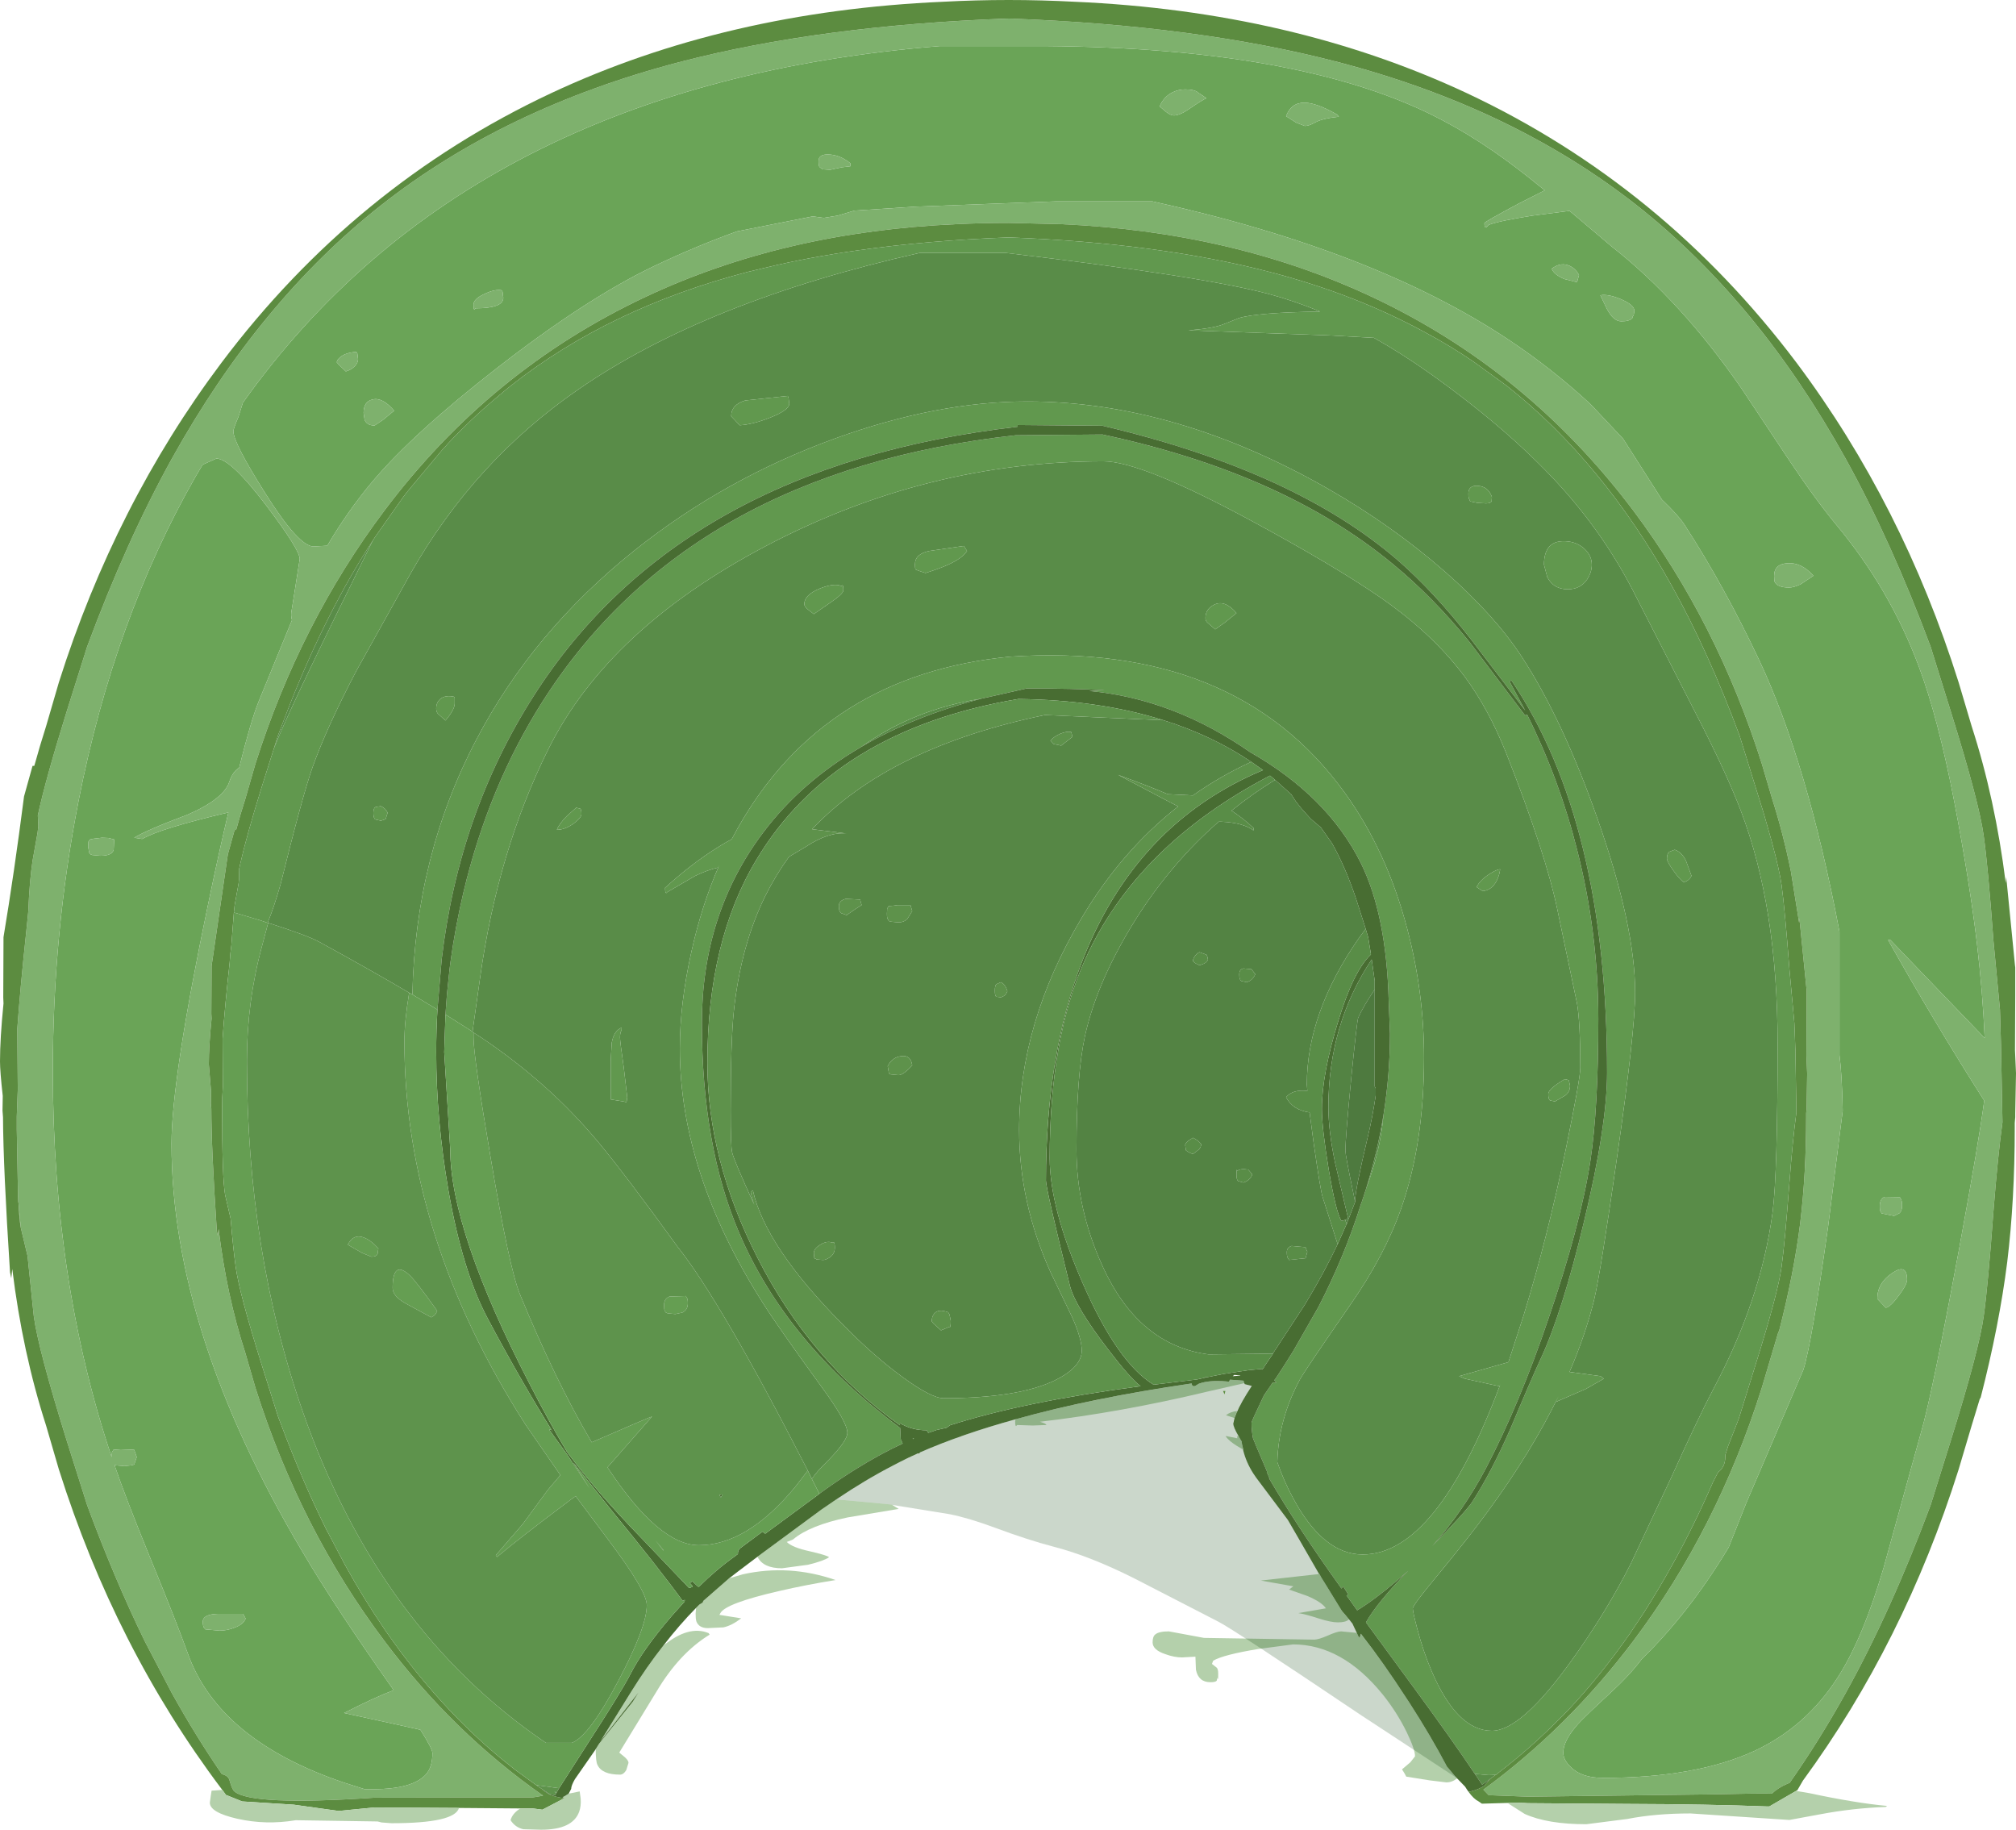 <?xml version="1.0" encoding="UTF-8" standalone="no"?>
<svg xmlns:ffdec="https://www.free-decompiler.com/flash" xmlns:xlink="http://www.w3.org/1999/xlink" ffdec:objectType="frame" height="365.3px" width="402.55px" xmlns="http://www.w3.org/2000/svg">
  <g transform="matrix(1.0, 0.0, 0.0, 1.0, 0.0, 0.0)">
    <use ffdec:characterId="596" height="365.3" transform="matrix(1.0, 0.0, 0.0, 1.0, 0.0, 0.0)" width="402.55" xlink:href="#shape0"/>
  </g>
  <defs>
    <g id="shape0" transform="matrix(1.0, 0.0, 0.0, 1.0, 0.0, 0.0)">
      <path d="M326.2 63.0 L326.35 62.05 Q326.35 60.9 323.7 59.75 321.1 58.65 319.55 58.95 L320.85 61.65 Q322.15 64.15 323.75 64.15 325.4 64.15 325.95 63.5 326.0 63.1 326.2 63.0 M357.1 91.65 Q362.5 99.75 366.65 104.75 377.35 117.6 383.1 132.95 387.0 143.25 390.3 160.45 393.3 176.15 394.75 188.35 395.9 198.1 396.3 207.25 L377.45 187.65 377.0 187.65 Q386.0 203.7 396.2 219.75 395.2 227.55 391.15 249.55 385.75 278.65 383.55 286.1 L376.1 313.05 Q371.95 327.15 366.95 334.9 360.6 344.8 350.25 349.6 338.6 354.95 320.1 354.95 315.8 354.95 313.65 352.8 312.15 351.35 312.15 349.9 312.15 347.5 315.1 344.2 316.4 342.75 321.6 337.95 325.55 334.3 327.85 331.2 337.3 322.0 345.1 309.05 L345.15 309.0 348.7 300.05 360.1 273.45 Q361.75 268.25 365.05 244.75 L367.95 221.75 Q367.8 214.45 367.3 210.65 L367.3 186.0 Q360.9 152.3 351.3 131.85 344.35 117.1 336.35 104.75 335.15 102.9 331.85 99.75 L324.1 87.6 317.55 80.65 Q309.9 73.6 301.5 68.0 274.6 50.0 230.1 40.2 L210.9 40.2 182.95 41.25 170.6 42.05 167.25 43.05 164.5 43.5 162.3 43.2 147.15 46.2 147.85 45.95 Q139.0 49.1 130.45 53.2 117.1 59.6 99.4 73.35 82.6 86.4 74.4 96.1 69.4 102.05 65.35 108.95 L62.6 109.1 Q59.65 109.1 52.95 98.45 46.6 88.4 46.6 86.1 46.6 85.6 47.6 83.25 L48.5 80.4 Q93.75 16.75 187.65 9.2 L208.95 9.2 Q258.65 9.6 285.65 22.8 295.45 27.6 305.4 35.55 L308.45 38.0 303.15 40.7 Q296.4 44.3 296.4 44.55 296.4 45.6 296.85 45.35 L297.25 44.9 Q299.3 44.1 306.0 43.05 L313.4 42.1 321.8 49.2 Q335.75 60.15 347.8 77.65 L357.1 91.65 M4.15 245.1 L4.1 244.8 Q3.85 243.3 3.7 240.2 L4.15 245.1 M359.55 116.65 L362.1 114.95 Q359.7 112.25 356.95 112.45 354.25 112.6 354.25 115.0 354.25 115.95 354.4 116.25 355.0 117.3 357.25 117.3 358.15 117.3 359.55 116.65 M313.1 52.95 Q311.45 52.4 309.85 53.65 310.25 54.8 312.35 55.7 L314.9 56.35 315.3 54.9 Q314.5 53.45 313.1 52.95 M267.35 23.3 L266.95 22.85 Q262.85 20.5 260.45 20.5 257.8 20.5 256.8 23.2 L258.85 24.5 260.55 25.15 Q261.35 25.15 262.6 24.45 264.0 23.65 267.35 23.3 M379.15 258.65 Q380.8 256.45 380.8 255.5 380.8 252.15 377.85 254.15 374.85 256.15 374.85 259.3 L376.55 261.1 Q377.5 260.9 379.15 258.65 M379.6 239.45 L379.35 239.0 376.35 238.95 Q375.35 239.3 375.35 240.8 375.35 241.75 375.55 241.95 L375.7 242.25 378.2 242.75 379.3 242.2 Q379.8 241.75 379.8 240.7 379.8 239.75 379.6 239.45 M164.3 33.8 L165.75 33.9 168.1 33.4 169.8 33.2 169.8 32.6 Q167.85 31.0 165.65 30.85 163.45 30.7 163.45 32.15 163.45 33.15 163.65 33.35 L164.1 33.7 164.3 33.8 M237.45 21.75 Q240.0 20.0 240.9 19.6 L239.25 18.5 Q238.55 17.85 236.65 17.85 235.35 17.85 234.2 18.4 232.4 19.25 231.55 21.25 L232.85 22.35 Q233.75 23.05 234.4 23.05 235.55 23.05 237.45 21.75 M100.5 59.45 L100.35 58.25 100.15 57.95 Q98.8 57.7 96.7 58.7 94.55 59.7 94.55 60.8 94.55 61.85 94.75 61.8 L94.95 61.55 Q100.5 61.55 100.5 59.45 M78.7 82.0 Q76.35 79.25 74.4 79.75 72.6 80.15 72.6 82.45 L72.8 83.8 Q73.25 84.95 74.8 84.95 L76.45 83.85 78.7 82.0 M71.35 70.55 L71.15 70.25 Q69.0 70.4 67.95 71.3 67.25 71.85 67.25 72.35 L67.65 72.8 69.05 74.15 Q70.1 73.85 70.8 73.15 71.5 72.45 71.5 71.7 L71.35 70.55 M39.05 95.15 L40.45 92.8 40.5 92.75 43.2 91.55 Q46.05 91.55 53.15 100.9 59.85 109.75 59.85 111.6 L59.05 116.7 58.25 121.75 Q58.0 122.85 58.3 123.8 L51.65 140.05 Q50.1 143.85 47.75 153.3 46.5 154.0 45.8 156.05 44.7 159.5 37.45 162.65 29.3 165.7 26.8 167.25 L28.4 167.5 Q32.0 165.4 45.6 162.2 43.75 170.0 41.6 180.3 34.25 215.4 34.25 228.35 34.25 265.75 60.3 309.65 66.9 320.85 78.2 336.85 L78.6 337.45 Q74.85 338.85 68.7 342.0 L80.15 344.5 83.95 345.35 Q86.35 349.15 86.35 350.0 86.35 352.8 85.05 354.25 82.4 357.2 74.5 357.2 L72.8 357.2 68.7 355.9 Q43.7 347.45 37.5 330.1 35.4 324.2 29.8 310.55 25.0 298.8 22.85 292.45 L23.15 292.55 24.85 292.7 26.2 292.55 26.8 292.4 27.3 290.9 26.8 289.45 24.1 289.35 22.65 289.45 22.35 289.95 22.3 290.9 Q10.55 255.95 10.55 213.8 10.55 186.05 15.7 159.85 22.8 123.6 39.05 95.15 M22.7 169.65 L22.8 167.6 21.65 167.3 20.35 167.25 18.65 167.45 17.95 167.6 17.65 168.05 17.6 169.05 17.8 170.2 17.95 170.5 18.4 170.7 20.05 170.85 Q22.4 170.85 22.7 169.65 M48.55 322.2 L43.5 322.2 Q40.5 322.3 40.5 323.75 40.5 324.7 40.75 325.0 L41.0 325.3 43.85 325.55 Q45.35 325.55 46.85 324.95 48.6 324.3 49.05 323.15 L48.55 322.2" fill="#6aa457" fill-rule="evenodd" stroke="none"/>
      <path d="M326.2 63.0 Q326.0 63.1 325.95 63.5 325.4 64.15 323.75 64.15 322.15 64.15 320.85 61.65 L319.55 58.95 Q321.1 58.65 323.7 59.75 326.35 60.9 326.35 62.05 L326.2 63.0 M357.1 91.65 L347.8 77.65 Q335.75 60.15 321.8 49.2 L313.4 42.1 306.0 43.05 Q299.3 44.1 297.25 44.9 L296.85 45.35 Q296.4 45.6 296.4 44.55 296.4 44.3 303.15 40.7 L308.45 38.0 305.4 35.55 Q295.45 27.6 285.65 22.8 258.65 9.6 208.95 9.2 L187.65 9.2 Q93.75 16.75 48.5 80.4 L47.6 83.25 Q46.6 85.6 46.6 86.1 46.6 88.4 52.95 98.45 59.65 109.1 62.6 109.1 L65.35 108.95 Q69.4 102.05 74.4 96.1 82.6 86.4 99.4 73.35 117.1 59.6 130.45 53.2 139.0 49.1 147.85 45.95 L147.15 46.2 162.3 43.2 164.5 43.5 167.25 43.05 170.6 42.05 182.95 41.25 210.9 40.2 230.1 40.2 Q274.6 50.0 301.5 68.0 309.9 73.6 317.55 80.65 L324.1 87.6 331.85 99.75 Q335.15 102.9 336.35 104.75 344.35 117.1 351.3 131.85 360.9 152.3 367.3 186.0 L367.3 210.65 Q367.8 214.45 367.95 221.75 L365.05 244.75 Q361.75 268.25 360.1 273.45 L348.7 300.05 345.15 309.0 345.1 309.05 Q337.3 322.0 327.85 331.2 325.55 334.3 321.6 337.95 316.4 342.75 315.1 344.2 312.15 347.5 312.15 349.9 312.15 351.35 313.65 352.8 315.8 354.95 320.1 354.95 338.6 354.95 350.25 349.6 360.6 344.8 366.95 334.9 371.95 327.15 376.1 313.05 L383.55 286.1 Q385.75 278.65 391.15 249.55 395.2 227.55 396.2 219.75 386.0 203.7 377.0 187.65 L377.45 187.65 396.3 207.25 Q395.9 198.1 394.75 188.35 393.3 176.15 390.3 160.45 387.0 143.25 383.1 132.95 377.35 117.6 366.65 104.75 362.5 99.75 357.1 91.65 M3.7 240.2 L3.65 240.0 3.6 238.85 3.35 225.5 3.35 224.85 3.35 224.5 3.35 223.8 3.35 223.6 3.35 223.45 3.35 222.9 3.55 217.5 3.45 205.4 Q4.05 197.15 5.2 186.4 L5.45 183.95 5.65 181.9 Q5.9 175.75 6.5 171.85 L7.5 166.25 7.65 164.95 7.55 162.8 Q9.1 155.6 13.3 142.1 L17.4 129.1 Q25.25 107.95 34.3 91.6 51.8 60.15 76.0 41.05 100.7 21.55 135.65 12.4 163.85 5.05 201.4 3.7 239.05 5.05 267.2 12.4 302.15 21.55 326.9 41.05 351.1 60.15 368.55 91.6 377.6 107.95 385.5 129.1 L389.55 142.1 Q395.2 160.2 396.1 166.85 396.95 172.85 398.05 187.85 L399.35 201.55 399.55 208.35 399.85 224.05 Q398.9 231.0 398.05 241.8 396.95 256.8 396.1 262.8 395.2 269.4 389.55 287.55 L385.5 300.5 Q377.6 321.7 368.55 338.0 363.25 347.55 357.35 355.95 L356.95 356.1 Q355.05 356.9 353.8 358.1 352.2 358.0 341.15 358.25 L305.05 358.7 297.25 358.4 296.2 357.3 Q313.05 345.0 326.15 327.6 342.9 305.3 351.8 277.05 L353.85 270.15 355.1 265.95 355.25 265.7 Q358.2 254.25 359.45 244.25 360.65 234.4 360.65 223.05 L360.65 222.25 360.7 221.75 360.75 221.35 360.75 220.7 360.85 214.35 360.7 210.75 360.75 202.1 360.75 197.6 360.7 197.3 359.3 183.3 359.25 184.25 357.6 173.95 Q356.05 166.35 353.85 159.45 L351.8 152.5 Q342.9 124.3 326.15 101.95 304.95 73.8 273.9 59.25 246.2 46.25 211.8 44.75 L201.4 44.5 Q196.2 44.5 191.05 44.75 156.6 46.25 128.95 59.25 97.9 73.8 76.75 101.95 59.95 124.3 51.0 152.5 L49.0 159.45 Q48.0 162.55 47.15 165.7 L46.85 165.7 45.5 170.55 42.25 192.85 42.2 202.4 42.25 203.35 Q41.7 208.85 41.7 212.5 L42.15 217.95 42.1 220.3 42.2 221.35 Q42.2 229.35 43.3 245.85 L43.5 246.8 43.65 245.35 Q45.25 258.6 49.0 270.15 L51.0 277.05 Q59.95 305.3 76.75 327.6 90.5 345.95 108.45 358.5 L106.4 358.85 74.8 358.9 Q50.2 360.55 46.8 357.65 46.35 357.3 45.8 355.35 45.55 354.5 44.3 354.2 39.05 346.55 34.3 338.0 L28.9 327.65 Q22.85 315.25 17.4 300.5 L13.3 287.55 Q7.65 269.4 6.75 262.8 L5.5 250.75 4.15 245.1 3.7 240.2 M359.55 116.65 Q358.15 117.3 357.25 117.3 355.0 117.3 354.4 116.25 354.25 115.95 354.25 115.0 354.25 112.6 356.95 112.45 359.7 112.25 362.1 114.95 L359.55 116.65 M379.6 239.45 Q379.8 239.75 379.8 240.7 379.8 241.75 379.3 242.2 L378.2 242.75 375.7 242.25 375.55 241.95 Q375.35 241.75 375.35 240.8 375.35 239.3 376.35 238.95 L379.35 239.0 379.6 239.45 M379.15 258.65 Q377.5 260.9 376.55 261.1 L374.85 259.3 Q374.85 256.15 377.85 254.15 380.8 252.15 380.8 255.5 380.8 256.45 379.15 258.65 M267.35 23.3 Q264.0 23.65 262.6 24.45 261.35 25.15 260.55 25.15 L258.85 24.5 256.8 23.2 Q257.8 20.5 260.45 20.5 262.85 20.5 266.95 22.85 L267.35 23.3 M313.1 52.95 Q314.5 53.45 315.3 54.9 L314.9 56.35 312.35 55.7 Q310.25 54.8 309.85 53.65 311.45 52.4 313.1 52.95 M237.45 21.75 Q235.55 23.05 234.4 23.05 233.75 23.05 232.85 22.35 L231.55 21.25 Q232.4 19.25 234.2 18.4 235.35 17.85 236.65 17.85 238.55 17.85 239.25 18.5 L240.9 19.6 Q240.0 20.0 237.45 21.75 M164.3 33.8 L164.1 33.7 163.65 33.35 Q163.45 33.15 163.45 32.15 163.45 30.7 165.65 30.85 167.85 31.0 169.8 32.6 L169.8 33.2 168.1 33.4 165.75 33.9 164.3 33.8 M100.5 59.45 Q100.5 61.55 94.95 61.55 L94.75 61.8 Q94.55 61.85 94.55 60.8 94.55 59.7 96.7 58.7 98.8 57.7 100.15 57.95 L100.35 58.25 100.5 59.45 M39.05 95.15 Q22.8 123.6 15.7 159.85 10.55 186.05 10.55 213.8 10.55 255.95 22.3 290.9 L22.35 289.95 22.65 289.45 24.1 289.35 26.8 289.45 27.3 290.9 26.8 292.4 26.2 292.55 24.85 292.7 23.15 292.55 22.85 292.45 Q25.0 298.8 29.8 310.55 35.4 324.2 37.5 330.1 43.7 347.45 68.7 355.9 L72.8 357.2 74.5 357.2 Q82.4 357.2 85.05 354.25 86.35 352.8 86.35 350.0 86.35 349.15 83.95 345.35 L80.15 344.5 68.7 342.0 Q74.85 338.85 78.6 337.45 L78.2 336.85 Q66.9 320.85 60.3 309.65 34.25 265.75 34.25 228.35 34.25 215.4 41.6 180.3 43.75 170.0 45.6 162.2 32.0 165.4 28.4 167.5 L26.8 167.25 Q29.3 165.7 37.45 162.65 44.7 159.5 45.8 156.05 46.5 154.0 47.75 153.3 50.1 143.85 51.65 140.05 L58.3 123.8 Q58.0 122.85 58.25 121.75 L59.05 116.7 59.85 111.6 Q59.85 109.75 53.15 100.9 46.05 91.55 43.2 91.55 L40.5 92.75 40.45 92.8 39.05 95.15 M71.35 70.55 L71.5 71.7 Q71.5 72.45 70.8 73.15 70.1 73.85 69.05 74.15 L67.65 72.8 67.25 72.35 Q67.25 71.85 67.95 71.3 69.0 70.4 71.15 70.25 L71.35 70.55 M78.7 82.0 L76.45 83.85 74.8 84.95 Q73.25 84.95 72.8 83.8 L72.6 82.45 Q72.6 80.15 74.4 79.75 76.35 79.25 78.7 82.0 M22.7 169.65 Q22.4 170.85 20.05 170.85 L18.4 170.7 17.95 170.5 17.8 170.2 17.6 169.05 17.65 168.05 17.95 167.6 18.65 167.45 20.35 167.25 21.65 167.3 22.8 167.6 22.7 169.65 M48.55 322.2 L49.05 323.15 Q48.6 324.3 46.85 324.95 45.35 325.55 43.85 325.55 L41.0 325.3 40.75 325.0 Q40.5 324.7 40.5 323.75 40.5 322.3 43.5 322.2 L48.55 322.2" fill="#7eb16d" fill-rule="evenodd" stroke="none"/>
      <path d="M4.15 245.1 L5.5 250.75 6.75 262.8 Q7.65 269.4 13.3 287.55 L17.4 300.5 Q22.85 315.25 28.9 327.65 L34.3 338.0 Q39.05 346.55 44.3 354.2 45.55 354.5 45.8 355.35 46.35 357.3 46.8 357.65 50.2 360.55 74.8 358.9 L106.4 358.85 108.45 358.5 Q90.5 345.95 76.75 327.6 59.95 305.3 51.0 277.05 L49.0 270.15 Q45.25 258.6 43.65 245.35 L43.5 246.8 43.3 245.85 Q42.2 229.35 42.2 221.35 L42.1 220.3 42.15 217.95 41.7 212.5 Q41.7 208.85 42.25 203.35 L42.2 202.4 42.25 192.85 45.5 170.55 46.85 165.7 47.15 165.7 Q48.0 162.55 49.0 159.45 L51.0 152.5 Q59.95 124.3 76.75 101.95 97.9 73.8 128.95 59.25 156.6 46.25 191.05 44.75 196.2 44.5 201.4 44.5 L211.8 44.75 Q246.2 46.25 273.9 59.25 304.95 73.8 326.15 101.95 342.9 124.3 351.8 152.5 L353.85 159.45 Q356.05 166.35 357.6 173.95 L359.25 184.25 359.3 183.3 360.7 197.3 360.75 197.6 360.75 202.1 360.7 210.75 360.85 214.35 360.75 220.7 360.75 221.35 360.7 221.75 360.65 222.25 360.65 223.05 Q360.65 234.4 359.45 244.25 358.2 254.25 355.25 265.7 L355.1 265.95 353.85 270.15 351.8 277.05 Q342.9 305.3 326.15 327.6 313.05 345.0 296.2 357.3 L297.25 358.4 305.05 358.7 341.15 358.25 Q352.2 358.0 353.8 358.1 355.05 356.9 356.95 356.1 L357.35 355.95 Q363.25 347.55 368.55 338.0 377.6 321.7 385.5 300.5 L389.55 287.55 Q395.2 269.4 396.1 262.8 396.95 256.8 398.05 241.8 398.9 231.0 399.85 224.05 L399.55 208.35 399.35 201.55 398.05 187.85 Q396.95 172.85 396.1 166.85 395.2 160.2 389.55 142.1 L385.5 129.1 Q377.6 107.95 368.55 91.6 351.1 60.15 326.9 41.05 302.15 21.55 267.2 12.4 239.05 5.05 201.4 3.7 163.85 5.05 135.65 12.4 100.7 21.55 76.0 41.05 51.8 60.15 34.3 91.6 25.25 107.95 17.4 129.1 L13.3 142.1 Q9.1 155.6 7.55 162.8 L7.65 164.95 7.5 166.25 6.5 171.85 Q5.9 175.75 5.65 181.9 L5.45 183.95 5.2 186.4 Q4.05 197.15 3.45 205.4 L3.55 217.5 3.35 222.9 3.35 223.45 3.35 223.6 3.35 223.8 3.35 224.5 3.35 224.85 3.35 225.5 3.6 238.85 3.65 240.0 3.7 240.2 Q3.85 243.3 4.1 244.8 L4.15 245.1 M44.65 357.7 L44.2 357.1 Q23.0 328.95 11.75 293.35 L9.2 284.6 Q4.5 270.05 2.45 253.35 L2.25 255.2 2.0 254.0 Q0.65 233.15 0.6 223.05 L0.5 221.75 0.55 218.8 Q0.0 213.9 0.0 211.9 0.0 207.3 0.7 200.35 L0.65 199.15 0.7 187.1 Q2.8 174.55 4.8 159.0 L6.5 152.9 6.85 152.9 Q7.95 148.9 9.2 145.0 L11.75 136.25 Q23.0 100.7 44.2 72.45 70.85 37.0 110.05 18.6 144.95 2.25 188.35 0.35 194.85 0.0 201.4 0.0 208.0 0.0 214.55 0.35 257.95 2.25 292.9 18.6 332.05 37.0 358.75 72.45 379.9 100.7 391.1 136.25 L393.7 145.0 Q398.4 159.5 400.5 176.3 L400.6 175.1 402.35 192.75 402.4 193.15 402.4 198.8 402.35 209.7 402.55 214.25 402.4 222.25 402.4 223.05 402.35 223.6 402.3 224.2 402.3 225.2 Q402.3 239.55 400.8 251.95 399.2 264.6 395.5 279.0 L395.3 279.35 393.7 284.6 391.1 293.35 Q380.2 327.9 360.0 355.5 L358.9 357.4 358.65 357.55 353.3 360.65 352.75 360.65 Q341.15 360.2 325.05 360.15 L305.05 360.0 Q303.85 359.9 301.0 359.95 L299.25 360.0 295.9 360.1 295.25 359.65 Q294.25 359.15 293.25 357.75 295.3 357.3 296.4 356.5 L297.55 355.15 298.65 354.35 298.7 354.35 299.25 353.9 300.9 352.6 Q306.45 348.2 311.6 342.95 L312.05 342.55 312.55 342.0 312.85 341.7 313.1 341.45 Q319.65 334.5 325.45 326.15 L328.25 321.95 Q331.15 317.4 333.9 312.45 338.15 304.85 342.05 295.9 L343.05 293.95 Q344.5 292.85 344.5 290.85 L344.5 290.5 345.05 288.75 347.0 283.75 347.35 282.75 350.55 272.45 Q355.05 258.1 355.75 252.85 356.4 248.1 357.3 236.2 357.95 227.65 358.7 222.1 L358.5 209.65 358.3 204.3 357.3 193.4 Q356.4 181.55 355.75 176.75 355.35 173.8 353.75 167.9 L352.2 162.45 350.55 157.15 347.35 146.85 Q341.1 130.05 333.9 117.1 320.05 92.2 300.9 77.05 L294.3 72.25 Q289.7 69.1 284.65 66.4 270.65 58.75 253.55 54.3 231.25 48.5 201.4 47.4 185.35 48.0 171.5 49.95 161.5 51.35 152.6 53.5 L149.25 54.3 Q121.55 61.55 101.95 77.05 L100.6 78.15 100.3 78.4 100.1 78.6 99.75 78.85 99.55 79.05 99.3 79.25 99.0 79.5 Q94.0 83.7 89.4 88.6 L89.1 88.95 88.85 89.25 88.35 89.75 81.55 97.9 81.05 98.5 81.0 98.6 80.5 99.25 74.9 107.2 Q71.8 111.9 68.9 117.1 L67.9 118.95 Q62.5 128.9 57.7 141.1 L55.5 146.85 54.7 149.4 52.25 157.15 Q49.2 166.95 47.95 172.55 L47.75 173.5 47.7 173.55 47.75 175.25 47.65 176.3 46.85 180.75 46.7 182.15 46.2 188.7 46.0 190.35 45.85 192.25 Q44.9 200.8 44.45 207.35 L44.5 216.95 Q44.35 218.95 44.35 221.2 44.35 235.2 44.95 238.55 L46.05 243.3 Q46.6 249.65 47.05 252.85 47.75 258.1 52.25 272.45 L55.5 282.75 55.7 283.3 56.05 284.2 Q60.35 295.65 65.1 305.25 L65.35 305.75 65.45 305.9 68.9 312.45 Q72.6 319.15 76.7 325.15 L76.75 325.25 77.35 326.1 Q87.5 340.65 99.95 351.0 L101.95 352.6 102.5 353.05 102.95 353.4 106.8 356.2 108.4 357.3 Q109.65 358.65 112.65 359.0 L112.7 359.0 108.3 361.3 106.4 361.05 103.9 361.05 91.65 360.95 74.8 360.85 67.6 361.55 58.65 360.3 48.35 359.65 45.25 358.4 45.15 358.4 44.65 357.7 M244.2 277.7 L244.7 277.7 244.5 278.4 244.2 277.7" fill="#5c8c40" fill-rule="evenodd" stroke="none"/>
      <path d="M54.7 149.4 L55.5 146.85 57.7 141.1 Q62.5 128.9 67.9 118.95 L68.9 117.1 Q71.8 111.9 74.9 107.2 L74.55 107.75 74.3 108.2 Q59.25 138.55 55.75 146.85 L54.7 149.4 M298.65 354.35 L297.55 355.15 296.75 355.75 295.95 356.3 294.5 354.15 297.25 354.4 298.65 354.35 M53.45 184.2 Q54.75 181.05 56.05 176.45 60.4 158.85 62.4 153.2 65.25 145.2 71.15 133.95 L81.95 114.55 Q94.7 92.05 115.55 77.7 141.05 60.1 183.6 50.5 L200.9 50.5 Q240.45 55.2 253.55 58.75 258.55 60.1 263.6 62.2 251.0 62.4 247.4 63.5 L244.15 64.8 Q241.95 65.6 237.3 65.95 L265.15 66.95 274.35 67.45 Q280.05 70.65 285.8 74.75 302.25 86.5 312.5 98.1 321.0 107.75 326.7 119.15 L338.7 142.6 Q344.7 154.25 347.6 161.85 354.95 181.1 354.95 208.4 354.95 234.2 353.95 242.0 351.65 259.45 342.1 277.35 339.1 283.05 333.95 294.45 L325.65 312.15 Q320.75 321.85 313.85 331.45 303.75 345.55 297.9 345.55 290.95 345.55 285.85 333.6 284.2 329.75 283.0 325.2 282.1 321.8 282.1 321.1 282.1 320.5 286.6 315.05 293.1 307.2 297.2 301.6 305.8 289.85 311.2 278.75 L310.65 279.9 316.65 277.3 320.25 275.25 319.6 274.75 313.4 273.9 Q316.55 266.6 318.3 259.55 319.6 254.15 322.85 231.3 326.5 205.9 326.5 198.15 326.5 184.85 319.0 163.5 312.0 143.55 303.75 130.95 298.4 122.8 288.55 114.15 278.1 105.0 265.3 97.65 234.7 80.15 205.15 80.15 187.2 80.15 166.85 87.5 144.75 95.5 126.75 109.85 106.45 126.05 95.15 147.6 82.9 170.9 82.35 198.55 L81.7 198.2 Q73.9 193.6 63.75 188.05 61.4 186.75 53.55 184.25 L53.45 184.2 M94.35 206.0 L95.85 195.3 Q99.4 169.85 109.5 149.55 121.45 125.55 153.05 108.95 185.1 92.1 220.35 92.1 227.95 92.1 250.2 104.15 266.15 112.8 275.15 118.95 285.85 126.25 292.4 135.0 297.2 141.45 300.75 150.35 308.7 170.55 311.0 181.75 L314.9 200.35 Q315.55 204.15 315.55 213.2 315.55 215.3 312.7 229.2 308.95 247.25 304.25 262.55 L301.2 271.95 291.35 274.75 292.5 275.25 298.65 276.6 299.45 276.75 299.65 276.2 Q286.9 310.35 272.1 310.35 264.2 310.35 258.15 299.0 256.35 295.7 255.05 291.9 255.3 283.25 259.6 275.35 260.65 273.45 269.7 260.4 276.5 250.6 279.75 241.35 284.35 228.35 284.35 211.15 284.35 198.15 281.0 185.45 276.9 169.85 268.5 158.25 246.75 128.1 201.7 131.1 164.6 134.7 147.3 165.35 L146.1 167.55 Q144.85 168.2 143.35 169.15 138.05 172.45 132.8 177.25 132.8 178.3 133.05 178.3 L133.25 178.1 138.75 174.9 Q141.2 173.7 143.4 173.2 L143.65 172.65 Q140.1 180.75 138.05 190.05 135.75 200.35 135.75 209.35 135.75 234.25 152.5 260.4 155.2 264.7 163.95 276.75 169.2 283.9 169.2 286.05 169.2 287.75 164.9 292.05 163.15 293.75 162.1 295.25 L161.3 293.6 Q144.05 259.9 135.25 248.85 125.1 234.8 119.45 228.0 109.65 216.25 96.25 207.25 L94.55 206.15 94.35 206.0 M172.0 149.1 Q182.35 141.65 195.9 139.5 182.3 143.05 172.0 149.1 M276.25 222.6 Q275.65 229.75 272.8 237.25 275.05 229.95 276.25 222.6 M336.65 171.85 Q335.8 170.1 334.4 169.65 L333.35 170.05 Q332.85 170.4 332.85 171.4 332.85 172.05 334.2 173.9 335.5 175.7 336.25 176.15 337.35 175.75 337.75 174.85 L336.65 171.85 M295.15 97.0 Q293.2 96.85 293.2 98.55 293.2 99.5 293.4 99.7 L293.55 100.1 295.0 100.4 296.7 100.5 Q297.75 100.5 297.85 100.0 L297.9 99.2 Q297.15 97.15 295.15 97.0 M242.5 120.7 Q240.7 121.55 240.7 123.4 240.7 123.95 241.1 124.3 L242.65 125.65 244.55 124.3 246.9 122.4 Q244.6 119.7 242.5 120.7 M168.2 116.85 L168.0 117.0 Q166.6 116.35 163.7 117.5 160.6 118.75 160.6 120.65 160.6 121.05 161.35 121.7 L162.5 122.6 165.75 120.35 Q168.4 118.55 168.4 117.85 168.4 116.85 168.2 116.85 M193.1 110.0 L192.45 109.0 185.55 110.0 Q182.7 110.6 182.7 112.65 182.7 113.65 182.85 113.7 L183.3 113.9 184.8 114.4 Q187.8 113.45 189.4 112.7 192.15 111.45 193.1 110.0 M316.9 115.7 Q317.85 114.25 317.85 112.75 317.85 110.9 316.35 109.55 314.95 108.3 313.1 108.1 308.3 107.55 308.3 112.75 L308.95 115.2 Q310.2 117.65 313.05 117.65 315.55 117.65 316.9 115.7 M296.05 177.9 Q297.8 177.75 298.8 175.95 299.4 174.8 299.55 173.55 298.85 173.55 297.25 174.6 295.45 175.8 294.85 177.1 L296.05 177.9 M157.6 80.6 L157.45 79.4 157.3 79.05 148.8 79.95 Q146.0 80.8 146.0 83.1 L147.7 84.9 Q150.3 84.75 153.85 83.35 157.6 81.85 157.6 80.6 M76.05 160.95 L75.05 161.1 Q74.55 161.3 74.55 162.3 74.55 163.35 74.95 163.6 L76.05 163.85 77.0 163.55 77.4 162.25 Q76.95 161.35 76.05 160.95 M124.15 205.15 Q122.55 205.8 122.15 208.2 L121.95 211.7 121.95 219.5 124.45 219.9 125.1 220.05 125.25 219.1 124.55 213.1 Q123.8 207.9 123.8 207.1 123.8 206.2 124.1 205.7 L124.15 205.15 M115.85 161.45 L115.05 161.25 113.15 162.95 Q111.6 164.55 111.2 165.65 112.7 165.7 114.5 164.45 116.1 163.25 116.1 162.55 116.1 161.55 115.85 161.45 M90.8 140.45 L90.8 139.35 90.65 139.1 Q89.05 138.75 88.05 139.45 87.1 140.15 87.1 141.45 87.1 142.05 87.4 142.45 L88.95 143.85 Q90.8 141.65 90.8 140.45 M312.45 215.45 Q309.15 217.4 309.15 218.4 309.15 219.45 309.5 219.7 L310.5 219.9 312.55 218.7 Q313.5 218.0 313.5 216.75 L313.25 215.65 312.45 215.45" fill="#598c48" fill-rule="evenodd" stroke="none"/>
      <path d="M46.7 182.15 L46.85 180.75 47.65 176.3 47.75 175.25 47.7 173.55 47.75 173.5 47.95 172.55 Q49.2 166.95 52.25 157.15 L54.7 149.4 55.75 146.85 Q59.25 138.55 74.3 108.2 L74.55 107.75 74.9 107.2 80.5 99.25 81.0 98.6 81.05 98.5 81.55 97.9 88.35 89.75 88.85 89.25 89.1 88.95 89.4 88.6 Q94.0 83.7 99.0 79.5 L99.3 79.25 99.55 79.05 99.75 78.85 100.1 78.6 100.3 78.4 100.6 78.15 101.95 77.05 Q121.55 61.55 149.25 54.3 L152.6 53.5 Q161.5 51.35 171.5 49.95 185.35 48.0 201.4 47.4 231.25 48.5 253.55 54.3 270.65 58.75 284.65 66.4 289.7 69.1 294.3 72.25 L300.9 77.05 Q320.05 92.2 333.9 117.1 341.1 130.05 347.35 146.85 L350.55 157.15 352.2 162.45 353.75 167.9 Q355.35 173.8 355.75 176.75 356.4 181.55 357.3 193.4 L358.3 204.3 358.5 209.65 358.7 222.1 Q357.95 227.65 357.3 236.2 356.4 248.1 355.75 252.85 355.05 258.1 350.55 272.45 L347.35 282.75 347.0 283.75 345.05 288.75 344.5 290.5 344.5 290.85 Q344.5 292.85 343.05 293.95 L342.05 295.9 Q338.15 304.85 333.9 312.45 331.15 317.4 328.25 321.95 L325.45 326.15 Q319.65 334.5 313.1 341.45 L312.85 341.7 312.55 342.0 312.05 342.55 311.6 342.95 Q306.45 348.2 300.9 352.6 L299.25 353.9 298.7 354.35 298.65 354.35 297.25 354.4 294.5 354.15 Q289.8 347.15 282.35 337.0 L272.75 323.9 Q275.05 319.85 281.2 313.6 L278.85 315.65 Q274.45 319.4 271.0 321.5 L268.85 318.5 269.0 318.5 269.2 318.3 268.2 316.7 267.85 317.15 267.8 317.05 Q259.1 304.95 253.35 295.05 L253.55 295.25 252.95 293.9 253.0 293.8 250.85 288.75 250.2 287.15 Q249.9 285.55 249.9 284.05 249.9 283.8 251.85 279.7 L252.4 278.55 253.5 276.95 254.15 276.0 254.85 276.05 254.45 275.55 254.8 275.1 256.3 272.8 258.25 269.7 263.25 260.95 Q268.45 250.9 271.75 240.4 L271.9 240.0 272.3 238.8 272.7 237.55 272.8 237.25 Q275.65 229.75 276.25 222.6 277.55 214.5 277.55 206.35 L277.3 200.0 Q276.85 182.6 271.7 172.25 265.05 158.95 249.6 150.15 234.3 139.5 217.5 137.95 L220.55 137.8 Q214.55 137.45 205.0 137.45 L195.9 139.5 Q182.35 141.65 172.0 149.1 L171.85 149.2 Q160.0 156.1 152.4 166.2 140.15 182.45 140.15 204.25 140.15 228.75 147.6 246.15 156.95 268.05 179.75 285.1 L179.85 287.3 180.25 288.2 Q175.8 290.25 171.05 293.2 167.65 295.3 164.05 297.9 L163.6 298.25 163.45 297.9 162.1 295.25 Q163.15 293.75 164.9 292.05 169.2 287.75 169.2 286.05 169.2 283.9 163.95 276.75 155.2 264.7 152.5 260.4 135.75 234.25 135.75 209.35 135.75 200.35 138.05 190.05 140.1 180.75 143.65 172.65 L143.4 173.2 Q141.2 173.7 138.75 174.9 L133.25 178.1 133.05 178.3 Q132.8 178.3 132.8 177.25 138.05 172.45 143.35 169.15 144.85 168.2 146.1 167.55 L147.3 165.35 Q164.6 134.7 201.7 131.1 246.75 128.1 268.5 158.25 276.9 169.85 281.0 185.45 284.35 198.15 284.35 211.15 284.35 228.35 279.75 241.35 276.5 250.6 269.7 260.4 260.65 273.45 259.6 275.35 255.3 283.25 255.05 291.9 256.35 295.7 258.15 299.0 264.2 310.35 272.1 310.35 286.9 310.35 299.65 276.2 L299.45 276.75 298.65 276.6 292.5 275.25 291.35 274.75 301.2 271.95 304.25 262.55 Q308.95 247.25 312.7 229.2 315.55 215.3 315.55 213.2 315.55 204.15 314.9 200.35 L311.0 181.75 Q308.7 170.55 300.75 150.35 297.2 141.45 292.4 135.0 285.85 126.25 275.15 118.95 266.15 112.8 250.2 104.15 227.95 92.1 220.35 92.1 185.1 92.1 153.05 108.95 121.45 125.55 109.5 149.55 99.4 169.85 95.85 195.3 L94.35 206.0 94.1 205.8 88.95 202.55 89.25 198.45 89.75 193.65 89.95 192.05 Q90.9 185.1 92.55 178.1 97.6 156.9 108.4 139.95 137.65 94.1 202.8 86.9 L220.15 86.75 Q256.15 94.45 278.05 112.55 286.1 119.15 293.45 128.2 L304.5 142.8 304.95 142.7 Q311.35 155.55 314.9 169.6 319.15 186.3 319.15 203.45 319.15 221.35 317.55 231.85 315.6 244.55 309.2 263.25 303.45 280.25 296.7 293.15 292.15 301.75 286.0 308.65 292.85 301.6 294.0 299.8 297.75 294.0 301.55 285.35 305.55 275.8 307.65 271.25 311.95 262.0 316.3 243.85 320.9 224.7 320.9 214.15 320.9 164.2 301.8 135.85 L301.4 136.0 304.55 141.85 293.65 127.55 Q286.35 118.15 279.1 111.85 258.45 94.0 220.15 85.0 L203.2 84.85 203.2 85.2 Q135.8 93.0 106.5 139.05 91.65 162.35 88.2 191.5 L87.35 201.55 87.15 201.45 83.0 198.95 82.35 198.55 Q82.9 170.9 95.15 147.6 106.45 126.05 126.75 109.85 144.75 95.5 166.85 87.5 187.2 80.15 205.15 80.15 234.7 80.15 265.3 97.65 278.1 105.0 288.55 114.15 298.4 122.8 303.75 130.95 312.0 143.55 319.0 163.5 326.5 184.85 326.5 198.15 326.5 205.9 322.85 231.3 319.6 254.15 318.3 259.55 316.55 266.6 313.4 273.9 L319.6 274.75 320.25 275.25 316.65 277.3 310.65 279.9 311.2 278.75 Q305.8 289.85 297.2 301.6 293.1 307.2 286.6 315.05 282.1 320.5 282.1 321.1 282.1 321.8 283.0 325.2 284.2 329.75 285.85 333.6 290.95 345.55 297.9 345.55 303.75 345.55 313.85 331.45 320.75 321.85 325.65 312.15 L333.95 294.45 Q339.1 283.05 342.1 277.35 351.65 259.45 353.95 242.0 354.95 234.2 354.95 208.4 354.95 181.1 347.6 161.85 344.7 154.25 338.7 142.6 L326.7 119.15 Q321.0 107.75 312.5 98.1 302.25 86.5 285.8 74.75 280.05 70.65 274.35 67.45 L265.15 66.95 237.3 65.95 Q241.95 65.6 244.15 64.8 L247.4 63.5 Q251.0 62.4 263.6 62.2 258.55 60.1 253.55 58.75 240.45 55.2 200.9 50.5 L183.6 50.5 Q141.05 60.1 115.55 77.7 94.7 92.05 81.95 114.55 L71.15 133.95 Q65.25 145.2 62.4 153.2 60.4 158.85 56.05 176.45 54.75 181.05 53.45 184.2 L53.45 184.25 52.0 183.75 47.15 182.3 46.9 182.25 46.7 182.15 M336.65 171.85 L337.75 174.85 Q337.35 175.75 336.25 176.15 335.5 175.7 334.2 173.9 332.85 172.05 332.85 171.4 332.85 170.4 333.35 170.05 L334.4 169.65 Q335.8 170.1 336.65 171.85 M295.15 97.0 Q297.15 97.15 297.9 99.2 L297.85 100.0 Q297.75 100.5 296.7 100.5 L295.0 100.4 293.55 100.1 293.4 99.7 Q293.2 99.5 293.2 98.55 293.2 96.85 295.15 97.0 M242.5 120.7 Q244.6 119.7 246.9 122.4 L244.55 124.3 242.65 125.65 241.1 124.3 Q240.7 123.95 240.7 123.4 240.7 121.55 242.5 120.7 M193.1 110.0 Q192.15 111.45 189.4 112.7 187.8 113.45 184.8 114.4 L183.3 113.9 182.85 113.7 Q182.7 113.65 182.7 112.65 182.7 110.6 185.55 110.0 L192.45 109.0 193.1 110.0 M168.2 116.85 Q168.4 116.85 168.4 117.85 168.4 118.55 165.75 120.35 L162.5 122.6 161.35 121.7 Q160.6 121.05 160.6 120.65 160.6 118.75 163.7 117.5 166.6 116.35 168.0 117.0 L168.2 116.85 M316.9 115.7 Q315.55 117.65 313.05 117.65 310.2 117.65 308.95 115.2 L308.3 112.75 Q308.3 107.55 313.1 108.1 314.95 108.3 316.35 109.55 317.85 110.9 317.85 112.75 317.85 114.25 316.9 115.7 M296.05 177.9 L294.85 177.1 Q295.45 175.8 297.25 174.6 298.85 173.55 299.55 173.55 299.4 174.8 298.8 175.95 297.8 177.75 296.05 177.9 M157.6 80.6 Q157.6 81.85 153.85 83.35 150.3 84.75 147.7 84.9 L146.0 83.1 Q146.0 80.8 148.8 79.95 L157.3 79.05 157.45 79.4 157.6 80.6 M76.05 160.95 Q76.95 161.35 77.4 162.25 L77.0 163.55 76.05 163.85 74.95 163.6 Q74.55 163.35 74.55 162.3 74.55 161.3 75.05 161.1 L76.05 160.95 M90.8 140.45 Q90.8 141.65 88.95 143.85 L87.4 142.45 Q87.1 142.05 87.1 141.45 87.1 140.15 88.05 139.45 89.05 138.75 90.65 139.1 L90.8 139.35 90.8 140.45 M115.85 161.45 Q116.1 161.55 116.1 162.55 116.1 163.25 114.5 164.45 112.7 165.7 111.2 165.65 111.6 164.55 113.15 162.95 L115.05 161.25 115.85 161.45 M124.15 205.15 L124.1 205.7 Q123.8 206.2 123.8 207.1 123.8 207.9 124.55 213.1 L125.25 219.1 125.1 220.05 124.45 219.9 121.95 219.5 121.95 211.7 122.15 208.2 Q122.55 205.8 124.15 205.15 M312.45 215.45 L313.25 215.65 313.5 216.75 Q313.5 218.0 312.55 218.7 L310.5 219.9 309.5 219.7 Q309.15 219.45 309.15 218.4 309.15 217.4 312.45 215.45" fill="#61984e" fill-rule="evenodd" stroke="none"/>
      <path d="M44.65 357.7 L45.15 358.4 45.25 358.4 48.35 359.65 58.65 360.3 67.6 361.55 74.8 360.85 91.65 360.95 Q90.8 364.0 78.2 364.0 L76.2 363.85 75.4 363.65 59.05 363.4 Q53.1 364.4 47.35 363.1 41.9 361.85 41.9 359.9 L42.1 358.45 42.25 357.5 44.4 357.35 44.65 357.7 M103.9 361.05 L106.4 361.05 108.3 361.3 112.7 359.0 112.35 358.8 112.75 358.6 113.55 358.1 115.75 357.65 115.95 359.1 Q116.05 360.6 115.65 361.7 114.35 365.3 108.05 365.3 L104.5 365.2 Q102.9 364.85 101.95 363.4 102.3 362.05 103.9 361.05 M301.0 359.95 Q303.85 359.9 305.05 360.0 L325.05 360.15 Q341.15 360.2 352.75 360.65 L353.3 360.65 358.65 357.55 361.3 358.0 Q370.4 359.95 376.8 360.55 L376.55 360.75 Q369.9 361.0 363.55 362.2 L357.3 363.35 337.55 362.05 Q330.55 362.05 324.95 363.15 L316.75 364.2 Q309.0 364.2 304.45 362.15 L301.0 359.95 M167.0 299.35 L176.75 300.25 178.15 300.4 178.15 300.45 179.45 301.25 169.25 302.95 Q161.65 304.55 158.35 307.35 L157.1 307.85 Q158.2 308.95 161.65 309.7 165.15 310.5 165.55 310.9 164.45 311.65 161.35 312.4 L156.15 313.1 Q152.45 313.1 151.3 310.9 L151.25 310.8 164.0 301.4 167.0 299.35 M145.6 315.1 L148.35 314.3 Q157.6 312.25 166.85 315.45 160.95 316.4 155.55 317.65 144.9 320.1 143.85 322.05 L143.65 322.4 148.0 323.1 Q146.1 324.55 144.45 324.9 L141.35 325.05 Q139.55 325.05 139.05 323.7 138.9 323.25 138.9 322.15 L139.0 321.0 139.65 320.35 140.3 319.95 140.45 319.6 145.6 315.1 M132.45 328.55 Q137.55 324.4 141.5 326.05 L141.7 326.35 Q135.65 330.05 131.1 337.7 L123.65 349.9 124.8 350.85 Q125.5 351.5 125.5 351.95 L125.05 353.4 Q124.5 354.3 123.8 354.3 120.2 354.3 119.3 352.35 118.95 351.7 118.95 349.2 L119.65 348.1 126.35 339.75 127.5 337.9 127.45 337.95 119.95 347.55 126.0 337.8 Q129.1 332.8 132.45 328.55 M202.8 283.35 Q217.8 279.15 237.95 276.2 238.0 276.9 238.65 276.7 L239.4 276.25 Q241.45 275.5 244.9 275.8 L245.4 275.85 245.6 275.45 248.3 275.65 248.35 275.85 248.45 276.15 241.0 277.85 Q223.9 281.95 207.65 283.85 L208.25 284.05 Q208.85 284.25 208.95 284.5 L206.2 284.6 203.1 284.5 202.9 284.7 Q202.7 284.75 202.7 283.7 L202.8 283.35 M246.9 282.1 L246.5 283.1 244.8 282.55 Q245.65 281.85 247.05 281.7 L246.9 282.1 M247.3 286.7 L247.7 287.4 247.85 287.65 247.95 287.8 247.95 287.9 248.0 288.3 248.25 289.4 248.2 289.4 246.95 288.65 Q245.5 287.75 244.8 286.85 L244.8 286.7 247.05 287.15 247.05 286.7 247.3 286.7 M263.4 314.25 L263.45 314.25 263.9 315.05 264.4 315.85 267.9 321.55 268.1 321.8 268.75 322.55 269.35 323.3 269.3 323.35 Q268.7 323.9 267.15 323.9 265.75 323.9 263.4 323.15 260.65 322.25 259.25 322.05 L264.75 321.1 Q264.0 319.9 261.1 318.65 L257.4 317.35 258.25 316.7 251.75 315.55 263.4 314.25 M271.1 326.4 L271.25 326.7 271.45 326.95 271.5 327.0 271.6 326.6 271.7 326.2 271.75 326.2 Q276.25 331.95 280.9 339.15 L281.3 339.75 Q285.75 346.65 288.95 352.75 L289.1 352.9 290.4 354.45 290.85 354.95 290.95 355.05 Q289.95 355.85 288.8 355.85 L285.5 355.45 280.8 354.7 280.45 354.05 279.95 353.25 281.6 351.85 282.55 350.65 Q282.55 349.25 280.9 345.85 278.95 341.85 276.1 338.3 268.0 328.3 258.2 328.3 L251.35 329.2 Q244.3 330.35 242.25 331.55 L242.0 332.2 242.9 332.9 Q243.25 333.15 243.25 334.15 243.25 335.8 243.1 334.95 L242.95 335.55 Q242.7 335.85 241.7 335.85 239.3 335.85 238.8 333.35 L238.7 330.75 236.0 330.9 Q234.5 330.9 232.7 330.25 230.15 329.4 230.15 327.9 230.15 326.7 230.7 326.3 231.4 325.7 233.4 325.7 L236.9 326.35 240.4 327.0 262.4 327.35 Q263.25 327.35 265.1 326.55 267.0 325.7 267.8 325.7 L270.9 326.0 271.1 326.4" fill="#b4d0ab" fill-rule="evenodd" stroke="none"/>
      <path d="M112.7 359.0 L112.65 359.0 Q109.65 358.65 108.4 357.3 L109.85 358.25 110.0 358.25 110.9 358.35 110.9 358.3 111.05 358.05 110.7 357.6 111.1 357.95 111.65 357.0 117.2 348.35 Q124.1 337.7 125.85 334.3 128.35 329.35 134.15 322.6 L136.7 319.75 136.75 319.4 136.3 319.6 Q131.65 313.2 122.0 301.4 L114.45 291.95 117.75 297.2 113.15 290.25 109.65 285.4 110.05 285.4 110.55 286.15 Q103.9 275.5 97.5 263.45 92.4 254.0 89.55 237.7 87.1 223.55 87.1 210.05 87.1 205.75 87.35 201.55 L88.2 191.5 Q91.65 162.35 106.5 139.05 135.8 93.0 203.2 85.2 L203.2 84.85 220.15 85.0 Q258.45 94.0 279.1 111.85 286.35 118.15 293.65 127.55 L304.55 141.85 301.4 136.0 301.8 135.85 Q320.9 164.2 320.9 214.15 320.9 224.7 316.3 243.85 311.95 262.0 307.65 271.25 305.55 275.8 301.55 285.35 297.75 294.0 294.0 299.8 292.85 301.6 286.0 308.65 292.15 301.75 296.7 293.15 303.45 280.25 309.2 263.25 315.6 244.55 317.55 231.85 319.15 221.35 319.15 203.45 319.15 186.3 314.9 169.6 311.35 155.55 304.95 142.7 L304.5 142.8 293.45 128.2 Q286.1 119.15 278.05 112.55 256.15 94.45 220.15 86.75 L202.8 86.9 Q137.65 94.1 108.4 139.95 97.6 156.9 92.55 178.1 90.9 185.1 89.95 192.05 L89.75 193.65 89.25 198.45 88.95 202.55 88.7 210.05 89.9 229.4 Q89.9 245.7 105.8 276.4 109.5 283.65 113.2 289.85 119.1 297.85 127.95 306.95 L137.55 317.0 137.8 317.0 137.8 317.05 137.9 316.95 138.25 316.8 138.25 316.6 137.75 316.05 138.25 315.7 139.35 316.75 139.55 316.8 Q143.15 313.25 146.7 310.75 L147.35 310.25 147.35 310.1 Q147.35 309.5 147.8 309.1 L152.25 305.8 152.8 306.2 163.6 298.25 164.05 297.9 Q167.65 295.3 171.05 293.2 175.8 290.25 180.25 288.2 L179.85 287.3 179.75 285.1 Q156.95 268.05 147.6 246.15 140.15 228.75 140.15 204.25 140.15 182.45 152.4 166.2 160.0 156.1 171.85 149.2 L172.0 149.1 Q182.3 143.05 195.9 139.5 L205.0 137.45 Q214.55 137.45 220.55 137.8 L217.5 137.95 Q234.3 139.5 249.6 150.15 265.05 158.95 271.7 172.25 276.85 182.6 277.3 200.0 L277.55 206.35 Q277.55 214.5 276.25 222.6 275.05 229.95 272.8 237.25 L272.7 237.55 272.3 238.8 271.9 240.0 271.75 240.4 Q268.45 250.9 263.25 260.95 L258.25 269.7 256.3 272.8 254.8 275.1 254.45 275.55 254.85 276.05 254.15 276.0 253.5 276.95 252.4 278.55 251.85 279.7 Q249.9 283.8 249.9 284.05 249.9 285.55 250.2 287.15 L250.85 288.75 253.0 293.8 252.95 293.9 253.55 295.25 253.35 295.05 Q259.1 304.95 267.8 317.05 L267.85 317.15 268.2 316.7 269.2 318.3 269.0 318.5 268.85 318.5 271.0 321.5 Q274.45 319.4 278.85 315.65 L281.2 313.6 Q275.05 319.85 272.75 323.9 L282.35 337.0 Q289.8 347.15 294.5 354.15 L295.95 356.3 296.75 355.75 297.55 355.15 296.4 356.5 Q295.3 357.3 293.25 357.75 L292.9 357.25 292.55 356.7 290.95 355.05 290.85 354.95 290.4 354.45 289.1 352.9 288.95 352.75 Q285.75 346.65 281.3 339.75 L280.9 339.15 Q276.25 331.95 271.75 326.2 L271.7 326.2 271.6 326.6 271.5 327.0 271.45 326.95 271.25 326.7 271.1 326.4 270.35 324.8 270.05 324.15 268.75 322.55 268.1 321.8 267.9 321.55 264.4 315.85 263.9 315.05 263.45 314.25 263.4 314.25 257.15 303.45 250.85 295.05 250.3 294.25 Q248.8 291.95 248.2 289.4 L248.25 289.4 248.0 288.3 247.95 287.9 247.95 287.8 247.85 287.65 247.7 287.4 247.3 286.7 Q246.25 284.9 246.25 284.2 L246.5 283.1 246.9 282.1 Q247.75 280.05 249.95 276.7 L248.55 276.35 248.5 276.25 248.45 276.15 248.35 275.85 248.3 275.65 245.6 275.45 245.4 275.85 244.9 275.8 Q241.45 275.5 239.4 276.25 L238.65 276.7 Q238.0 276.9 237.95 276.2 217.8 279.15 202.8 283.35 191.95 286.35 183.75 289.95 L183.5 290.2 183.3 290.15 181.35 291.05 Q179.8 291.8 178.2 292.65 172.7 295.5 167.0 299.35 L164.0 301.4 151.25 310.8 147.35 313.75 145.6 315.1 140.45 319.6 140.3 319.95 139.65 320.35 139.0 321.0 Q135.65 324.4 132.45 328.55 129.1 332.8 126.0 337.8 L119.95 347.55 127.45 337.95 127.5 337.9 126.35 339.75 119.65 348.1 118.95 349.2 118.8 349.45 114.8 355.2 Q114.05 356.5 114.05 357.15 L113.55 358.1 112.75 358.6 112.35 358.8 112.7 359.0 M232.35 143.8 Q219.55 139.75 203.35 139.55 166.5 145.75 151.0 171.7 141.25 187.95 141.25 212.2 141.25 231.5 151.25 251.1 161.7 271.7 179.7 284.55 L179.7 284.15 179.65 284.1 Q182.0 285.55 185.05 285.55 L185.3 286.0 185.4 286.05 187.0 285.5 189.0 285.05 189.7 284.55 Q204.35 279.85 227.75 276.75 225.65 275.15 221.15 269.25 214.75 260.9 213.65 256.75 208.85 237.3 208.85 235.7 208.85 210.75 216.0 192.15 226.7 164.4 252.2 153.75 L249.85 152.1 Q242.05 146.85 232.35 143.8 M272.7 185.45 L270.8 179.5 Q268.7 173.2 266.0 168.4 L263.75 165.2 261.7 163.45 259.9 161.45 258.75 160.0 257.9 158.7 257.8 158.55 254.6 155.7 253.6 154.85 Q227.0 168.75 216.7 191.5 209.6 207.25 209.6 231.2 209.6 241.25 216.35 256.55 223.2 272.1 230.35 276.45 L239.05 275.4 240.8 275.0 240.5 274.95 241.05 274.95 244.35 274.3 249.3 273.55 252.0 273.3 252.05 273.45 252.3 273.1 252.4 272.95 252.5 272.75 253.35 271.5 254.2 270.25 254.15 270.25 260.5 260.55 Q264.3 254.3 267.1 248.4 L268.9 244.35 268.9 244.4 269.1 243.85 270.5 240.2 270.6 239.95 270.6 239.65 Q270.6 237.55 273.1 227.05 274.1 222.85 274.7 218.7 L274.7 218.55 274.7 217.3 274.5 216.9 274.5 197.55 274.5 195.8 273.9 191.55 Q265.25 204.55 265.25 221.0 265.25 225.85 266.6 232.2 L269.15 243.1 269.15 243.15 268.95 243.4 268.6 243.55 267.85 243.75 Q266.75 242.0 265.3 233.4 263.95 225.15 263.95 221.4 263.95 214.35 267.3 203.6 270.3 193.8 273.75 190.55 L273.2 187.15 272.7 185.45 M143.95 298.95 L143.65 298.5 144.05 298.35 144.2 298.5 143.95 298.95 M132.5 309.5 L132.45 309.55 130.9 307.55 132.5 309.5 M247.65 274.65 L247.65 274.6 246.45 274.5 246.15 274.75 247.65 274.65 M182.5 287.2 L182.25 287.1 182.3 287.3 182.5 287.2" fill="#486d32" fill-rule="evenodd" stroke="none"/>
      <path d="M214.15 147.1 L213.9 146.15 Q213.0 145.95 211.7 146.5 210.45 147.05 209.75 147.85 L210.4 148.55 211.9 148.85 214.15 147.1 M249.85 152.1 Q243.65 154.95 238.2 158.8 L233.15 158.55 Q229.95 157.15 223.25 154.7 L233.4 160.05 235.25 161.0 Q223.9 169.9 215.9 183.4 203.5 204.25 203.5 225.6 203.5 240.05 209.75 253.95 L214.05 262.9 Q216.0 267.2 216.0 269.65 216.0 272.95 210.6 275.6 203.2 279.15 188.4 279.15 186.0 279.15 180.25 274.95 174.55 270.8 168.35 264.5 152.85 248.9 150.35 237.7 L149.9 237.9 Q150.1 239.2 150.6 240.5 146.6 231.8 146.2 230.1 145.9 228.9 145.9 221.7 145.9 207.7 146.55 201.7 147.95 188.7 152.85 178.8 154.9 174.7 157.55 171.05 L160.9 169.05 Q165.45 166.05 169.0 166.4 L162.15 165.55 Q177.65 149.15 208.65 142.75 L232.35 143.8 Q242.05 146.85 249.85 152.1 M198.95 196.5 Q198.65 196.75 198.65 197.8 198.65 198.85 198.95 199.0 L199.85 199.1 Q200.8 198.85 201.15 197.9 200.75 196.5 199.85 196.1 L198.95 196.5 M169.05 182.7 Q171.25 181.15 172.05 180.7 L171.75 179.6 168.9 179.45 Q167.5 179.8 167.5 180.9 167.5 182.0 167.95 182.3 L169.05 182.7 M177.15 181.4 L177.1 182.4 Q177.1 183.35 177.3 183.55 L177.45 183.85 177.8 184.0 179.4 184.15 Q180.45 184.15 181.15 183.5 L182.15 181.9 181.8 180.7 179.15 180.7 178.55 180.8 177.45 180.9 177.15 181.4 M166.7 249.1 Q166.7 248.05 166.45 248.0 L166.2 248.1 Q165.15 247.65 163.8 248.5 162.5 249.3 162.5 250.15 L162.6 251.2 162.95 251.35 163.05 251.45 164.35 251.55 Q164.9 251.55 165.65 251.05 166.7 250.35 166.7 249.1 M189.35 262.0 Q187.4 261.25 186.55 262.25 186.05 262.85 186.05 263.8 L186.4 264.25 187.9 265.6 189.45 264.95 Q189.85 265.35 189.85 263.7 L189.6 262.45 189.35 262.0 M179.4 214.65 Q180.35 214.65 182.15 212.7 181.85 210.6 180.0 210.85 178.15 211.05 177.25 212.85 L177.5 214.3 177.85 214.5 179.4 214.65" fill="#568745" fill-rule="evenodd" stroke="none"/>
      <path d="M214.15 147.1 L211.9 148.85 210.4 148.55 209.75 147.85 Q210.45 147.05 211.7 146.5 213.0 145.95 213.9 146.15 L214.15 147.1 M249.85 152.1 L252.2 153.75 Q226.7 164.4 216.0 192.15 208.85 210.75 208.85 235.7 208.85 237.3 213.65 256.75 214.75 260.9 221.15 269.25 225.65 275.15 227.75 276.75 204.35 279.85 189.7 284.55 L189.0 285.05 187.0 285.5 185.4 286.05 185.3 286.0 185.05 285.55 Q182.0 285.55 179.65 284.1 L179.7 284.15 179.7 284.55 Q161.7 271.7 151.25 251.1 141.25 231.5 141.25 212.2 141.25 187.95 151.0 171.7 166.5 145.75 203.35 139.55 219.55 139.75 232.35 143.8 L208.65 142.75 Q177.65 149.15 162.15 165.55 L169.0 166.4 Q165.45 166.05 160.9 169.05 L157.55 171.05 Q154.9 174.7 152.85 178.8 147.95 188.7 146.55 201.7 145.9 207.7 145.9 221.7 145.9 228.9 146.2 230.1 146.6 231.8 150.6 240.5 150.1 239.2 149.9 237.9 L150.35 237.7 Q152.85 248.9 168.35 264.5 174.55 270.8 180.25 274.95 186.0 279.15 188.4 279.15 203.2 279.15 210.6 275.6 216.0 272.95 216.0 269.65 216.0 267.2 214.05 262.9 L209.75 253.95 Q203.5 240.05 203.5 225.6 203.5 204.25 215.9 183.4 223.9 169.9 235.25 161.0 L233.4 160.05 223.25 154.7 Q229.95 157.15 233.15 158.55 L238.2 158.8 Q243.65 154.95 249.85 152.1 M177.15 181.4 L177.45 180.9 178.55 180.8 179.15 180.7 181.8 180.7 182.15 181.9 181.15 183.5 Q180.45 184.15 179.4 184.15 L177.8 184.0 177.45 183.85 177.3 183.55 Q177.1 183.35 177.1 182.4 L177.15 181.4 M169.05 182.7 L167.95 182.3 Q167.5 182.0 167.5 180.9 167.5 179.8 168.9 179.45 L171.75 179.6 172.05 180.7 Q171.25 181.15 169.05 182.7 M198.95 196.5 L199.85 196.1 Q200.75 196.5 201.15 197.9 200.8 198.85 199.85 199.1 L198.95 199.0 Q198.65 198.85 198.65 197.8 198.65 196.75 198.95 196.5 M179.4 214.65 L177.85 214.5 177.5 214.3 177.25 212.85 Q178.15 211.05 180.0 210.85 181.85 210.6 182.15 212.7 180.35 214.65 179.4 214.65 M189.35 262.0 L189.6 262.45 189.85 263.7 Q189.85 265.35 189.45 264.95 L187.9 265.6 186.4 264.25 186.05 263.8 Q186.05 262.85 186.55 262.25 187.4 261.25 189.35 262.0 M166.7 249.1 Q166.7 250.35 165.65 251.05 164.9 251.55 164.35 251.55 L163.05 251.45 162.95 251.35 162.6 251.2 162.5 250.15 Q162.5 249.3 163.8 248.5 165.15 247.65 166.2 248.1 L166.45 248.0 Q166.7 248.05 166.7 249.1" fill="#5e924b" fill-rule="evenodd" stroke="none"/>
      <path d="M241.05 190.9 L240.9 190.6 239.5 190.1 Q238.95 190.35 238.55 190.95 238.2 191.5 238.2 191.9 238.7 192.4 239.5 192.7 240.95 192.35 241.2 191.55 L241.05 190.9 M254.6 155.7 L257.8 158.55 257.9 158.7 258.75 160.0 259.9 161.45 261.7 163.45 263.75 165.2 266.0 168.4 Q268.7 173.2 270.8 179.5 L272.7 185.45 271.3 187.35 Q260.95 202.25 260.95 216.5 L261.05 217.8 Q258.15 217.45 256.8 219.05 258.1 221.6 261.5 222.1 L262.3 228.15 Q263.65 237.6 264.1 239.0 L267.1 248.4 Q264.3 254.3 260.5 260.55 L254.15 270.25 241.35 270.4 Q227.25 268.6 220.05 252.55 214.95 241.25 214.95 229.5 214.95 214.65 216.65 206.8 219.1 195.75 226.9 183.35 233.9 172.3 243.35 164.05 L243.85 164.05 Q248.25 164.25 250.3 165.8 L250.3 165.3 Q248.15 163.3 245.9 161.85 250.05 158.5 254.6 155.7 M268.6 243.55 L268.95 243.4 269.15 243.15 269.15 243.1 266.6 232.2 Q265.25 225.85 265.25 221.0 265.25 204.55 273.9 191.55 L274.5 195.8 274.5 197.55 Q272.25 200.85 271.2 203.2 270.95 203.85 269.8 215.4 268.65 227.1 268.65 229.75 268.65 230.6 270.1 237.55 L270.6 240.0 270.5 240.2 269.1 243.85 268.9 244.4 268.9 244.35 268.6 243.55 M250.65 194.5 L249.9 193.5 248.3 193.35 Q247.45 193.5 247.45 194.55 247.45 195.6 247.85 195.85 L248.95 196.1 Q250.15 195.7 250.65 194.5 M250.05 234.45 L249.25 233.5 Q247.55 233.25 247.05 233.8 L247.0 233.55 Q246.9 233.5 246.9 234.55 246.9 235.6 247.25 235.8 L248.3 236.1 Q249.7 235.6 250.05 234.45 M257.9 248.75 Q256.95 249.05 256.95 250.0 256.95 250.95 257.2 251.25 L257.4 251.55 260.7 251.2 261.05 249.9 260.75 249.25 260.7 249.0 257.9 248.75 M239.45 229.45 Q239.85 228.9 239.85 228.45 239.35 227.7 238.2 227.15 L237.2 227.8 Q236.65 228.3 236.65 228.6 L236.8 229.65 Q237.3 230.1 238.2 230.4 L239.45 229.45" fill="#538343" fill-rule="evenodd" stroke="none"/>
      <path d="M241.05 190.9 L241.2 191.55 Q240.95 192.35 239.5 192.7 238.7 192.4 238.2 191.9 238.2 191.5 238.55 190.95 238.95 190.35 239.5 190.1 L240.9 190.6 241.05 190.9 M254.6 155.7 Q250.05 158.5 245.9 161.85 248.15 163.3 250.3 165.3 L250.3 165.8 Q248.25 164.25 243.85 164.05 L243.35 164.05 Q233.9 172.3 226.9 183.35 219.1 195.75 216.65 206.8 214.95 214.65 214.95 229.5 214.95 241.25 220.05 252.55 227.25 268.6 241.35 270.4 L254.15 270.25 254.2 270.25 253.35 271.5 252.5 272.75 252.4 272.95 252.3 273.1 252.05 273.45 252.0 273.3 249.3 273.55 244.35 274.3 241.05 274.95 240.5 274.95 240.8 275.0 239.05 275.4 230.35 276.45 Q223.2 272.1 216.35 256.55 209.6 241.25 209.6 231.2 209.6 207.25 216.7 191.5 227.0 168.75 253.6 154.85 L254.6 155.7 M267.1 248.4 L264.1 239.0 Q263.65 237.6 262.3 228.15 L261.5 222.1 Q258.1 221.6 256.8 219.05 258.15 217.45 261.05 217.8 L260.95 216.5 Q260.95 202.25 271.3 187.35 L272.7 185.45 273.2 187.15 273.75 190.55 Q270.3 193.8 267.3 203.6 263.95 214.35 263.95 221.4 263.95 225.15 265.3 233.4 266.75 242.0 267.85 243.75 L268.6 243.55 268.9 244.35 267.1 248.4 M250.65 194.5 Q250.15 195.7 248.95 196.1 L247.85 195.85 Q247.45 195.6 247.45 194.55 247.45 193.5 248.3 193.35 L249.9 193.5 250.65 194.5 M250.05 234.45 Q249.7 235.6 248.3 236.1 L247.25 235.8 Q246.9 235.6 246.9 234.55 246.9 233.5 247.0 233.55 L247.05 233.8 Q247.55 233.25 249.25 233.5 L250.05 234.45 M257.9 248.75 L260.7 249.0 260.75 249.25 261.05 249.9 260.7 251.2 257.4 251.55 257.2 251.25 Q256.95 250.95 256.95 250.0 256.95 249.05 257.9 248.75 M239.45 229.45 L238.2 230.4 Q237.3 230.1 236.8 229.65 L236.65 228.6 Q236.65 228.3 237.2 227.8 L238.2 227.15 Q239.35 227.7 239.85 228.45 239.85 228.9 239.45 229.45" fill="#598d47" fill-rule="evenodd" stroke="none"/>
      <path d="M106.8 356.2 L102.95 353.4 102.5 353.05 101.95 352.6 99.95 351.0 Q87.5 340.65 77.35 326.1 L76.75 325.25 76.7 325.15 Q72.6 319.15 68.9 312.45 L65.45 305.9 65.35 305.75 65.1 305.25 Q60.35 295.65 56.05 284.2 L55.7 283.3 55.5 282.75 52.25 272.45 Q47.75 258.1 47.05 252.85 46.6 249.65 46.05 243.3 L44.95 238.55 Q44.35 235.2 44.35 221.2 44.35 218.95 44.5 216.95 L44.45 207.35 Q44.9 200.8 45.85 192.25 L46.0 190.35 46.2 188.7 46.7 182.15 46.9 182.25 47.15 182.3 52.0 183.75 53.45 184.25 53.45 184.2 53.55 184.25 52.3 188.95 Q49.3 200.0 49.3 211.8 49.3 249.95 60.5 281.95 75.65 325.3 109.0 347.95 L114.2 347.95 Q117.65 346.6 123.45 335.6 129.15 324.85 129.15 320.45 129.15 317.65 121.6 307.6 L114.95 298.7 113.9 299.45 Q103.5 307.25 99.25 310.85 L99.0 310.5 104.4 304.25 109.35 297.5 111.9 294.5 104.95 284.45 Q80.75 246.7 80.75 207.9 80.75 203.95 81.7 198.2 L82.35 198.55 83.0 198.95 87.15 201.45 87.35 201.55 Q87.1 205.75 87.1 210.05 87.1 223.55 89.55 237.7 92.4 254.0 97.5 263.45 103.9 275.5 110.55 286.15 L110.05 285.4 109.65 285.4 113.15 290.25 117.75 297.2 114.45 291.95 122.0 301.4 Q131.65 313.2 136.3 319.6 L136.75 319.4 136.7 319.75 134.15 322.6 Q128.35 329.35 125.85 334.3 124.1 337.7 117.2 348.35 L111.65 357.0 111.55 357.0 107.1 356.4 106.8 356.2 M88.95 202.55 L94.1 205.8 94.35 206.0 94.55 206.15 94.55 207.1 Q94.55 210.95 98.0 231.3 101.7 253.2 103.8 258.35 110.9 275.65 118.15 287.95 130.0 282.8 130.2 282.8 L121.3 292.95 Q131.55 308.5 139.55 308.5 149.15 308.5 158.75 296.9 L161.3 293.6 162.1 295.25 163.45 297.9 163.6 298.25 152.8 306.2 152.25 305.8 147.8 309.1 Q147.35 309.5 147.35 310.1 L147.35 310.25 146.7 310.75 Q143.15 313.25 139.55 316.8 L139.35 316.75 138.25 315.7 137.75 316.05 138.25 316.6 138.25 316.8 137.9 316.95 137.8 317.05 137.8 317.0 137.55 317.0 127.95 306.95 Q119.1 297.85 113.2 289.85 109.5 283.65 105.8 276.4 89.9 245.7 89.9 229.4 L88.7 210.05 88.95 202.55 M86.1 263.0 L80.95 260.2 Q78.4 258.75 78.4 257.15 78.4 251.35 81.9 254.7 83.15 255.9 87.3 261.7 87.0 262.6 86.1 263.0 M136.95 258.75 L137.15 259.1 Q137.35 259.3 137.35 260.2 137.35 261.5 136.25 262.05 L134.85 262.35 133.3 262.2 132.9 262.0 132.75 261.7 Q132.6 261.5 132.6 260.55 132.6 259.25 133.7 258.85 L136.95 258.75 M75.4 250.3 Q75.2 250.9 74.15 250.9 L72.3 250.15 69.45 248.5 Q70.55 246.3 72.6 247.05 74.0 247.55 75.55 249.25 L75.4 250.3 M132.5 309.5 L130.9 307.55 132.45 309.55 132.5 309.5" fill="#659e52" fill-rule="evenodd" stroke="none"/>
      <path d="M108.4 357.3 L106.8 356.2 107.1 356.4 111.55 357.0 111.65 357.0 111.1 357.95 110.7 357.6 111.05 358.05 110.9 358.3 110.9 358.35 110.0 358.25 109.85 358.25 108.4 357.3 M53.55 184.25 Q61.4 186.75 63.75 188.05 73.9 193.6 81.7 198.2 80.75 203.95 80.75 207.9 80.75 246.7 104.95 284.45 L111.9 294.5 109.35 297.5 104.4 304.25 99.0 310.5 99.25 310.85 Q103.5 307.25 113.9 299.45 L114.95 298.7 121.6 307.6 Q129.15 317.65 129.15 320.45 129.15 324.85 123.45 335.6 117.65 346.6 114.2 347.95 L109.0 347.95 Q75.65 325.3 60.5 281.95 49.3 249.95 49.3 211.8 49.3 200.0 52.3 188.95 L53.55 184.25 M94.55 206.15 L96.25 207.25 Q109.65 216.25 119.45 228.0 125.1 234.8 135.25 248.85 144.05 259.9 161.3 293.6 L158.75 296.9 Q149.15 308.5 139.55 308.5 131.55 308.5 121.3 292.95 L130.2 282.8 Q130.0 282.8 118.15 287.95 110.9 275.65 103.8 258.35 101.7 253.2 98.0 231.3 94.55 210.95 94.55 207.1 L94.55 206.15 M75.4 250.3 L75.55 249.25 Q74.0 247.55 72.6 247.05 70.55 246.3 69.45 248.5 L72.3 250.15 74.15 250.9 Q75.2 250.9 75.4 250.3 M136.95 258.75 L133.7 258.85 Q132.6 259.25 132.6 260.55 132.6 261.5 132.75 261.7 L132.9 262.0 133.3 262.2 134.85 262.35 136.25 262.05 Q137.35 261.5 137.35 260.2 137.35 259.3 137.15 259.1 L136.95 258.75 M86.1 263.0 Q87.0 262.6 87.3 261.7 83.15 255.9 81.9 254.7 78.4 251.35 78.4 257.15 78.4 258.75 80.95 260.2 L86.1 263.0 M143.95 298.95 L144.2 298.5 144.05 298.35 143.65 298.5 143.95 298.95 M182.5 287.2 L182.3 287.3 182.25 287.1 182.5 287.2" fill="#5e934c" fill-rule="evenodd" stroke="none"/>
      <path d="M274.5 197.55 L274.5 216.9 274.7 217.3 274.7 218.55 274.7 218.7 Q274.1 222.85 273.1 227.05 270.6 237.55 270.6 239.65 L270.6 239.95 270.5 240.2 270.6 240.0 270.1 237.55 Q268.65 230.6 268.65 229.75 268.65 227.1 269.8 215.4 270.95 203.85 271.2 203.2 272.25 200.85 274.5 197.55" fill="#4e7a3f" fill-rule="evenodd" stroke="none"/>
      <path d="M244.7 277.7 L244.2 277.7 244.5 278.4 244.7 277.7 M248.3 275.65 L248.35 275.85 248.5 276.25 248.55 276.35 249.95 276.7 Q246.25 282.4 246.25 284.2 246.25 285.05 247.95 287.8 248.35 291.3 250.3 294.25 L250.85 295.05 257.15 303.45 Q261.95 311.95 267.9 321.55 L270.05 324.15 270.35 324.8 Q271.1 326.6 271.5 327.0 L271.7 326.2 Q276.25 331.95 280.9 339.15 L281.3 339.75 Q285.75 346.65 288.95 352.75 L289.1 352.9 290.4 354.45 290.85 354.95 271.65 342.35 Q246.0 325.1 243.25 323.75 L226.55 315.15 Q217.6 310.65 210.4 308.8 205.25 307.45 198.8 305.05 193.4 303.05 189.6 302.3 L178.15 300.45 178.15 300.4 176.75 300.25 167.0 299.35 Q172.7 295.5 178.2 292.65 179.8 291.8 181.35 291.05 L183.3 290.15 183.5 290.2 183.75 289.95 Q203.25 281.35 237.95 276.2 238.0 276.9 238.65 276.7 L239.4 276.25 Q241.45 275.5 244.9 275.8 L245.4 275.85 245.6 275.45 248.3 275.65" fill="#094105" fill-opacity="0.208" fill-rule="evenodd" stroke="none"/>
    </g>
  </defs>
</svg>
